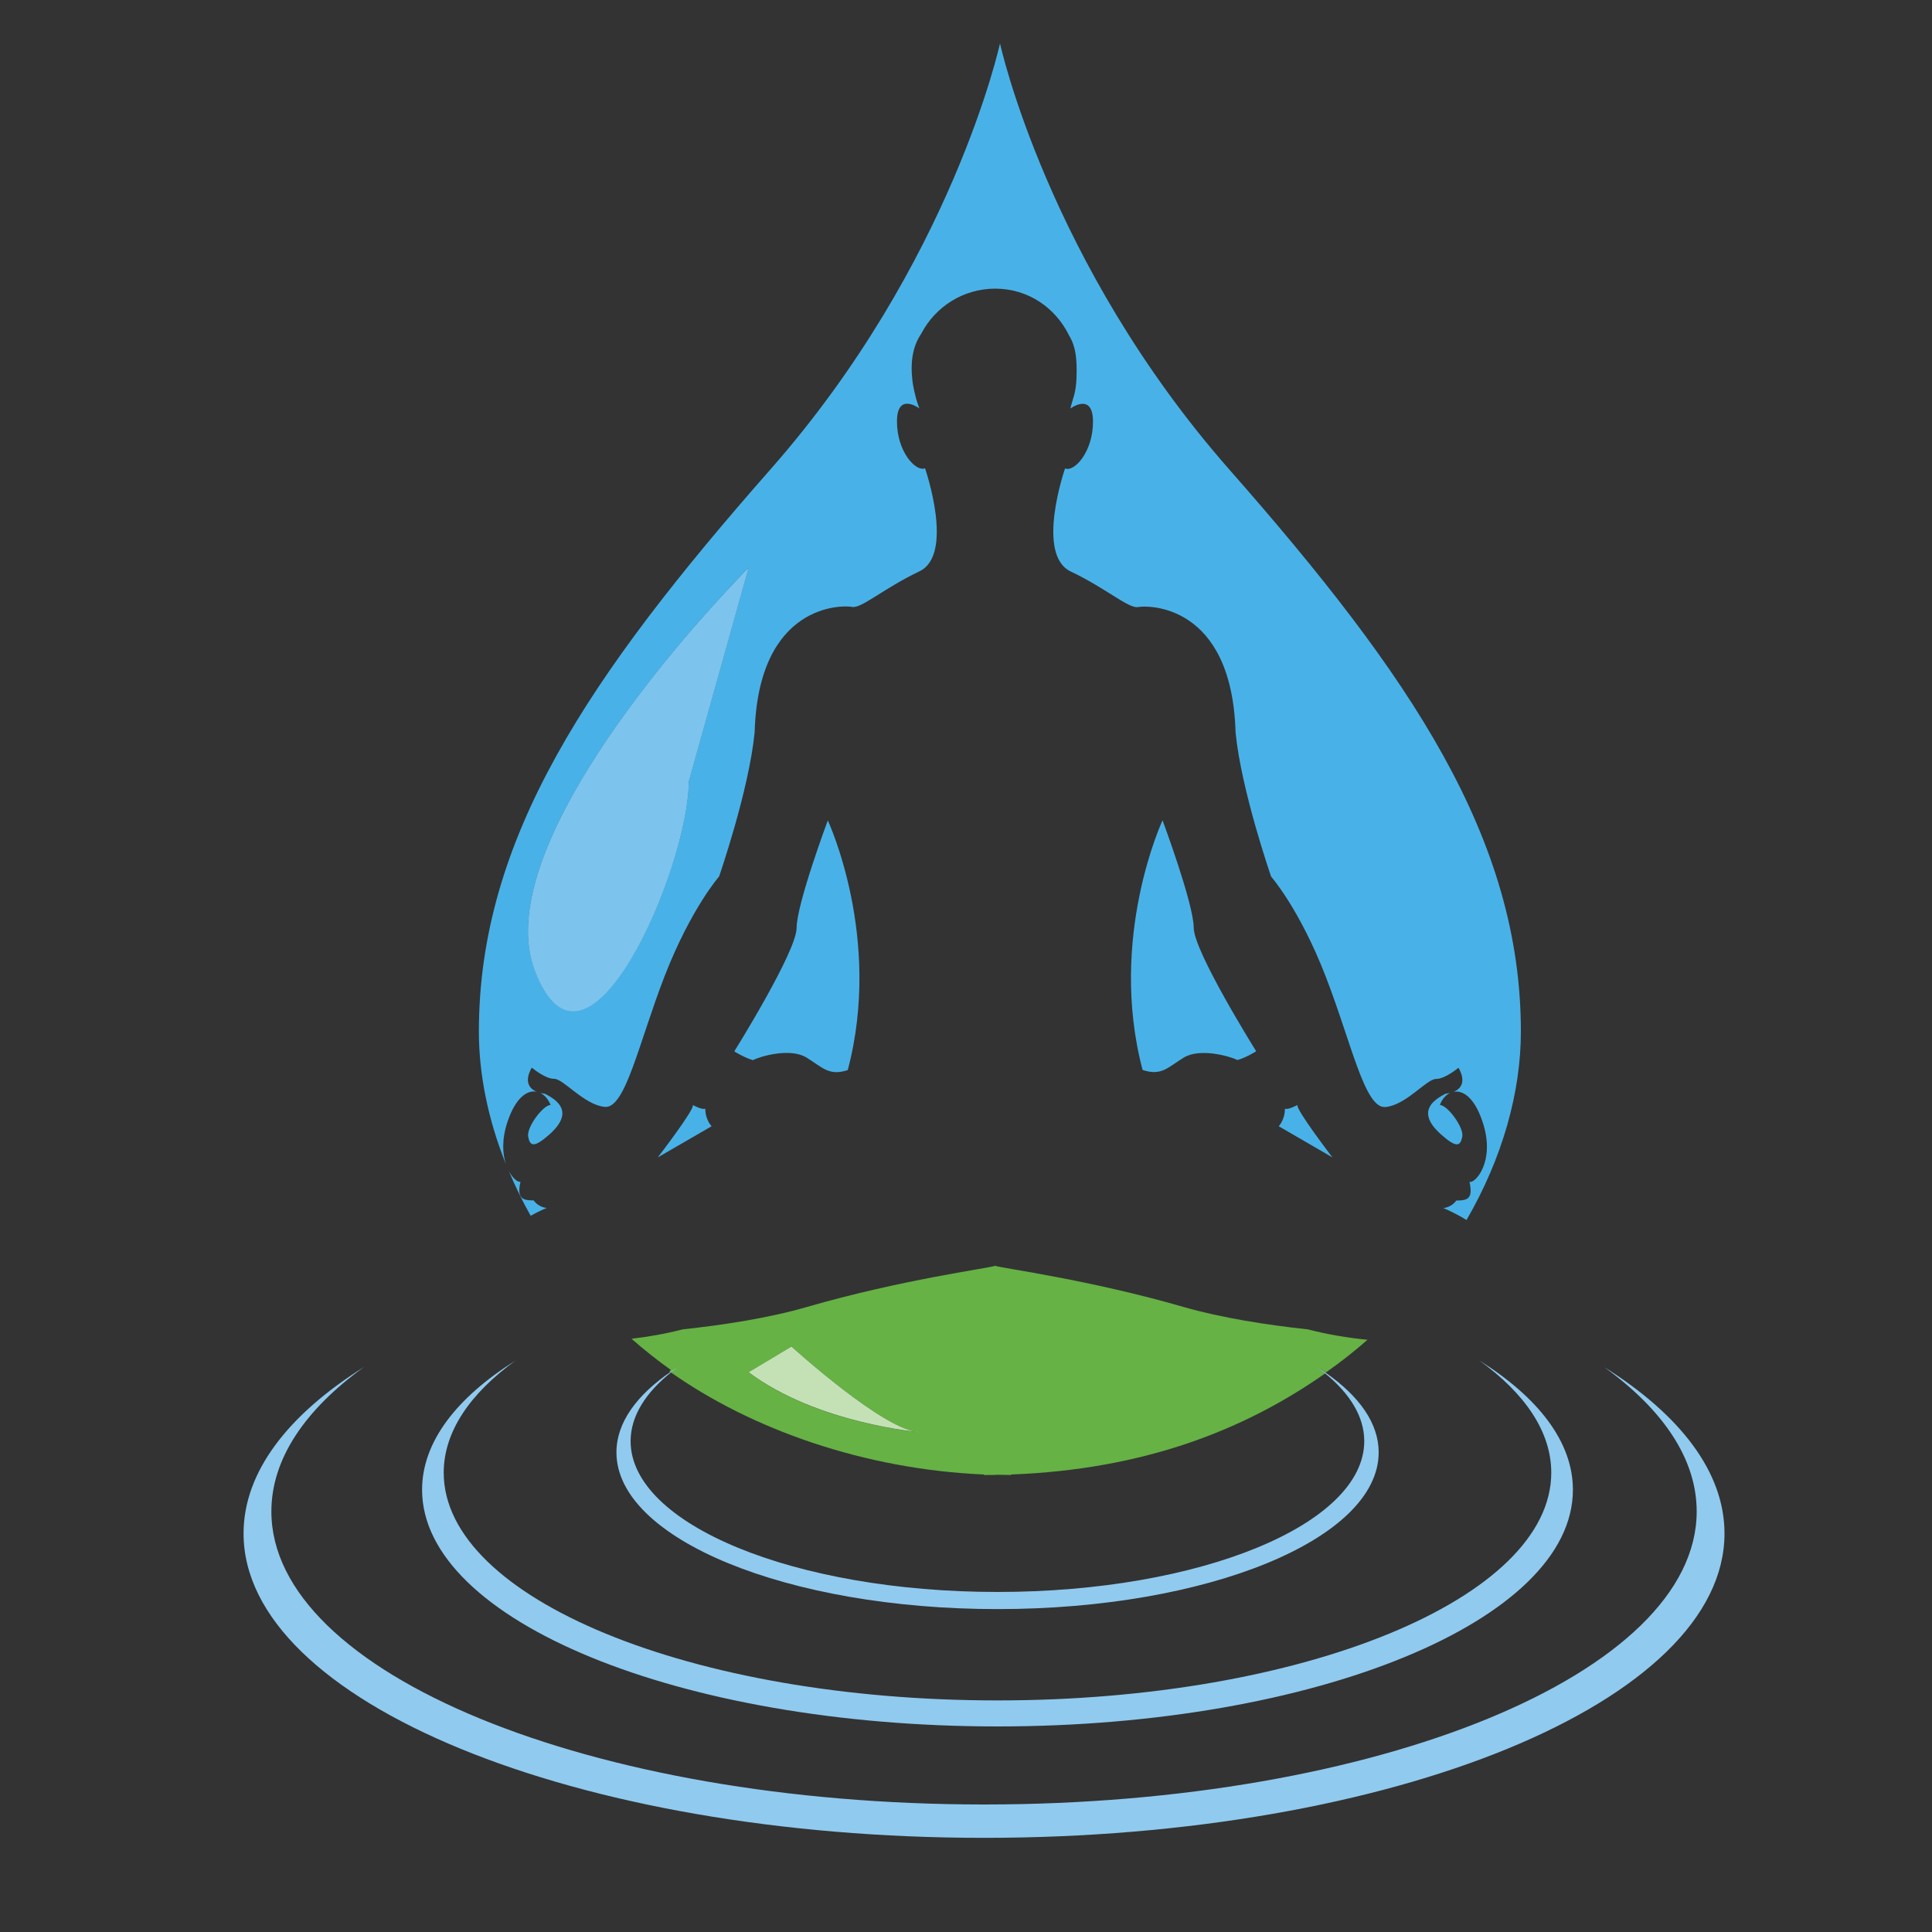 <?xml version="1.0" encoding="utf-8"?>
<!-- Generator: Adobe Illustrator 18.1.0, SVG Export Plug-In . SVG Version: 6.00 Build 0)  -->
<svg version="1.1" id="Layer_1" xmlns="http://www.w3.org/2000/svg" xmlns:xlink="http://www.w3.org/1999/xlink" x="0px" y="0px"
	 viewBox="0 0 1500 1500" enable-background="new 0 0 1500 1500" xml:space="preserve">
<rect x="0" y="0" width="1500" height="1500" fill="#333333" stroke="none"/>
<g>
	<path fill="none" d="M785,1145.2c0,0-8-0.1-10.5-0.2c-2.5,0.1-0.5,0.1-10.5,0.2v-0.4c-93-4-181-35.1-244.4-80.2
		c-20.6,16.2-31.1,34.6-31.1,54.2c0,64.7,128.2,117.1,285.4,117.1c157.3,0,285.1-52.4,285.1-117.1c0-19-10.4-36.9-29.9-52.8
		c-63.1,44.4-141.2,74.8-244.2,78.8V1145.2z"/>
	<path fill="#48B2E8" d="M997.6,860.8c0,8.7-4.8,13.6-4.8,13.6l41.7,24.2c0,0-29-37.8-27.1-40.7
		C1007.3,857.9,1000.5,861.8,997.6,860.8z"/>
	<path fill="#48B2E8" d="M919.1,821.1c12.6-7.7,35.9-1,41.7,1.9c6.8-1.9,14.5-6.8,14.5-6.8s-48.5-77.5-48.5-95.9
		c0-18.4-24.2-83.4-24.2-83.4S860,728,887.1,830.7C901.7,835.6,906.5,828.8,919.1,821.1z"/>
	<path fill="#48B2E8" d="M1125.9,848.5c-1.1,0.3-2.3,0.5-3.7,0.7c-20.3,10.2-14.5,21.8-2.9,32c11.6,10.2,14.5,8.7,16,1.4
		c1.5-7.2-11.6-24.7-17.4-24.7C1119.6,853.4,1122.5,850.1,1125.9,848.5z"/>
	<path fill="#48B2E8" d="M394,871c6.3-18.8,15.3-24.9,22.7-23.4c-12.7-5.2-3.8-18.7-3.8-18.7s10.2,8.7,17.4,8.7s23.3,20.3,39.3,21.8
		c16,1.4,26.2-49.4,46.5-101.8c20.4-52.3,42.2-77.1,42.2-77.1s23.2-66.9,27.6-111.9c2.9-100.3,68.3-98.9,75.6-97.4
		c7.2,1.5,24.7-14.5,52.3-27.6c27.6-13.1,4.4-80,4.4-80c-7.3,2.9-21.8-13.1-21.8-36.3c0-23.3,17.4-10.2,17.4-10.2s-2.2-5.3-3.9-13.1
		c-0.7-3.1-1.3-6.3-1.6-9.5c-1.3-11.2-0.5-24.6,7-35.5c0-0.1,0.1-0.1,0.1-0.2c10.8-20.6,32.4-34.7,57.3-34.7
		c25.6,0,46.9,14.9,57.4,36.5c5.3,8.6,5.8,18.5,5.8,27.6c0,0.2,0,0.4,0,0.6c0,7.4-0.6,14.5-2.9,21.2c-1.3,4.4-2,7.2-2,7.2
		s17.6-13.1,17.6,10.2c0,23.3-14.4,39.3-21.7,36.3c0,0-23.2,66.9,4.4,80c27.6,13.1,45.1,29.1,52.4,27.6c7.3-1.4,72.7-2.9,75.6,97.4
		c4.4,45.1,27.6,111.9,27.6,111.9s21.8,24.7,42.2,77.1c20.3,52.3,30.5,103.2,46.5,101.8c16-1.4,32-21.8,39.3-21.8
		c7.2,0,17.4-8.7,17.4-8.7s9,13.5-3.8,18.7c7.4-1.5,16.4,4.6,22.6,23.4c10.2,30.5-5.8,48-10.2,46.5c2.9,13.1-1.4,14.5-10.2,14.5
		c-4.4,5.8-10.2,5.8-10.2,5.8s7.9,3.1,18.1,9.3c27.9-48.1,42.2-99.2,42.2-146.3c0-150-85.4-276.2-226.4-436.4
		C813.5,204.2,776.4,33.7,776.4,33.7s-37.1,170.5-178.2,330.7C457.2,524.7,371.8,650.9,371.8,800.9c0,33.1,7.1,68.3,21,103
		C390.2,895.9,389.4,884.8,394,871z M571.1,451.2c6.4-6.7,10.1-10.5,10.1-10.5l-46.5,166.1c0,66.5-79.8,252.6-119.6,146.2
		C380.6,661.1,530.2,494.5,571.1,451.2z"/>
	<path fill="#48B2E8" d="M626.2,821.1c12.6,7.8,17.5,14.5,32,9.7c27.2-102.7-15.5-193.8-15.5-193.8s-24.2,64.9-24.2,83.4
		c0,18.4-48.4,95.9-48.4,95.9s7.8,4.9,14.5,6.8C590.3,820.1,613.6,813.3,626.2,821.1z"/>
	<path fill="#48B2E8" d="M423.1,849.2c-1.3-0.2-2.6-0.4-3.7-0.7c3.4,1.6,6.3,5,8.1,9.4c-5.8,0-18.9,17.4-17.4,24.7
		c1.4,7.3,4.4,8.7,16-1.4C437.7,871,443.5,859.3,423.1,849.2z"/>
	<path fill="#66B245" d="M519.6,1064.6c63.4,45.1,151.4,76.2,244.4,80.2v0.4c10,0,8-0.1,10.5-0.2c2.5,0.1,10.5,0.1,10.5,0.2v-0.4
		c103-3.9,181.2-34.4,244.3-78.8c-2.1-1.7-4.4-3.3-6.6-5c2.4,1.5,4.4,3.1,6.7,4.6c11.4-8,22.2-16.5,32.3-25.4
		c-15-1.5-30.5-4-46.4-8.1c-31.7-3.4-66.8-8.9-96.1-17.3c-73.6-21.3-140.5-30-146.4-32l-0.1-0.1c-0.1,0-0.1,0.1-0.1,0.1
		c-5.9,2-72.8,10.7-146.4,32c-29.3,8.5-64.4,13.9-96.1,17.3c-13.6,3.5-26.9,5.8-39.8,7.3c9.9,8.7,20.4,17,31.5,24.9
		c1.7-1.1,1.9-2.3,3.7-3.3C523.8,1062.2,521.1,1063.4,519.6,1064.6z M614.5,1045.5c0,0,73.1,66.5,99.7,66.5c0,0-79.8-6.6-132.9-46.5
		L614.5,1045.5z"/>
	<path fill="#48B2E8" d="M395,909.1c4.9,11.7,10.5,23.3,17,34.8c7.3-4,12.5-6.1,12.5-6.1s-5.8,0-10.2-5.8c-8.7,0-13.1-1.5-10.2-14.5
		C402.3,918.1,398.2,915.2,395,909.1z"/>
	<path fill="#48B2E8" d="M552.5,874.4c0,0-4.9-4.8-4.9-13.6c-2.9,1-9.7-2.9-9.7-2.9c1.9,2.9-27.2,40.7-27.2,40.7L552.5,874.4z"/>
	<path fill="#90CAEF" d="M1245.5,1061.4c45.7,33.1,71.8,71.3,71.8,112.1c0,125.6-247.7,227.5-553.3,227.5s-553.3-101.9-553.3-227.5
		c0-40.8,26.1-79,71.8-112.1c-59,37.1-93.4,81.5-93.4,129.2c0,130.5,257.4,236.3,574.9,236.3s574.9-105.8,574.9-236.3
		C1338.9,1142.9,1304.5,1098.5,1245.5,1061.4z"/>
	<path fill="#90CAEF" d="M774.5,1340.4c246.7,0,446.7-82.2,446.7-183.7c0-37.1-26.7-71.5-72.6-100.4c35.5,25.7,55.8,55.4,55.8,87.1
		c0,97.6-192.5,176.8-430,176.8c-237.4,0-429.9-79.2-429.9-176.8c0-31.7,20.3-61.4,55.8-87.1c-45.9,28.8-72.6,63.3-72.6,100.4
		C327.8,1258.2,527.8,1340.4,774.5,1340.4z"/>
	<path fill="#90CAEF" d="M478.6,1127.6c0,67.2,132.5,121.7,295.9,121.7c163.4,0,295.9-54.5,295.9-121.7c0-22.6-15.1-43.7-41.3-61.9
		c-2.2-1.6-4.4-3.1-6.8-4.6c2.2,1.6,4.3,3.3,6.3,5c19.5,15.9,30.6,33.8,30.6,52.8c0,64.7-127.5,117.1-284.8,117.1
		c-157.3,0-284.8-52.4-284.8-117.1c0-19.5,11.8-38,32.4-54.2c1.5-1.2,3-2.4,4.6-3.6c-1.7,1.1-3.3,2.2-4.9,3.3
		C494.5,1082.8,478.6,1104.4,478.6,1127.6z"/>
	<path fill="#66B245" d="M614.5,1045.5l-33.2,19.9c53.2,39.9,132.9,46.5,132.9,46.5C687.6,1112,614.5,1045.5,614.5,1045.5z"/>
	<path opacity="0.61" fill="#FFFFFE" d="M614.5,1045.5l-33.2,19.9c53.2,39.9,132.9,46.5,132.9,46.5
		C687.6,1112,614.5,1045.5,614.5,1045.5z"/>
	<path fill="#48B2E8" d="M534.7,606.9l46.5-166.1c0,0-3.7,3.7-10.1,10.5c-41,43.2-190.5,209.9-156,301.9
		C455,859.4,534.7,673.4,534.7,606.9z"/>
	<path fill="#7CC3ED" d="M534.7,606.9l46.5-166.1c0,0-3.7,3.7-10.1,10.5c-41,43.2-190.5,209.9-156,301.9
		C455,859.4,534.7,673.4,534.7,606.9z"/>
</g>
</svg>
